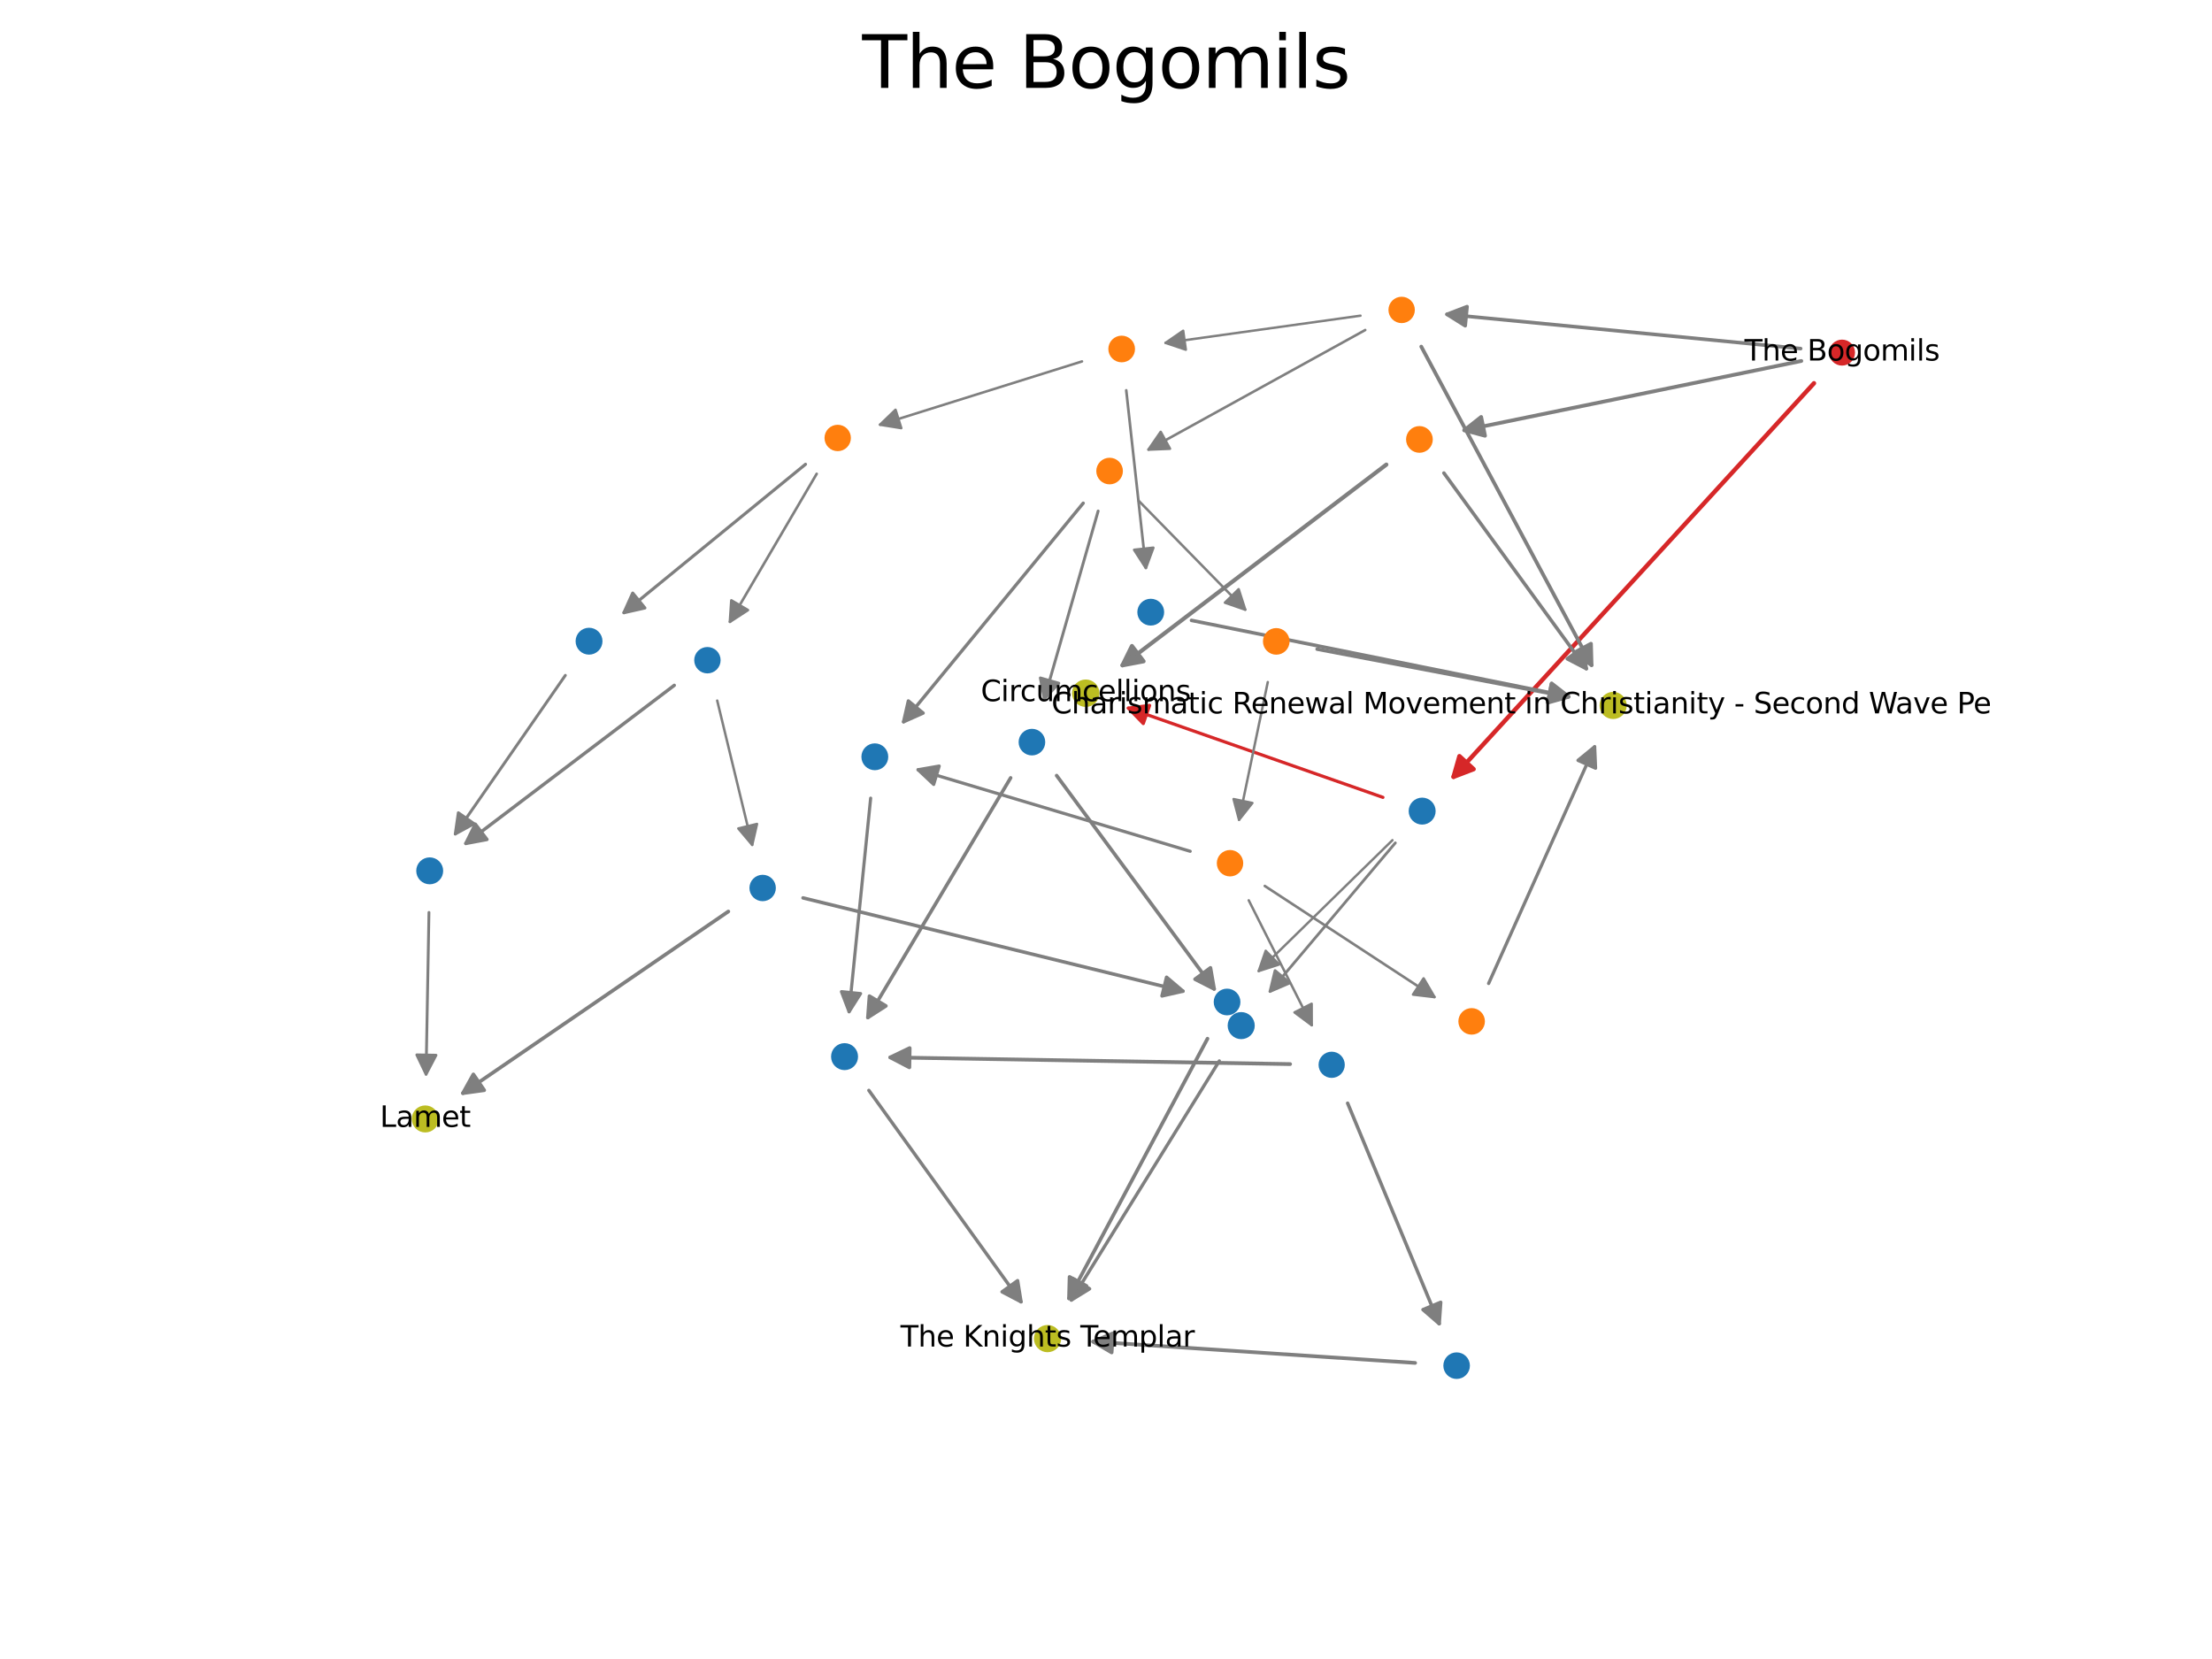 <?xml version="1.0" encoding="utf-8" standalone="no"?>
<!DOCTYPE svg PUBLIC "-//W3C//DTD SVG 1.1//EN"
  "http://www.w3.org/Graphics/SVG/1.1/DTD/svg11.dtd">
<svg xmlns:xlink="http://www.w3.org/1999/xlink" width="460.8pt" height="345.6pt" viewBox="0 0 460.8 345.6" xmlns="http://www.w3.org/2000/svg" version="1.1">
 <defs>
  <style type="text/css">*{stroke-linejoin: round; stroke-linecap: butt}</style>
 </defs>
 <g id="figure_1">
  <g id="patch_1">
   <path d="M 0 345.6 
L 460.8 345.6 
L 460.8 0 
L 0 0 
z
" style="fill: #ffffff"/>
  </g>
  <g id="axes_1">
   <g id="patch_2">
    <path d="M 375.248 75.197 
Q 339.713 82.498 305.035 89.622 
" clip-path="url(#p6dab9e1a96)" style="fill: none; stroke: #7f7f7f; stroke-width: 0.784; stroke-linecap: round"/>
    <path d="M 309.356 90.776 
L 305.035 89.622 
L 308.551 86.858 
L 309.356 90.776 
z
" clip-path="url(#p6dab9e1a96)" style="fill: #7f7f7f; stroke: #7f7f7f; stroke-width: 0.784; stroke-linecap: round"/>
   </g>
   <g id="patch_3">
    <path d="M 375.11 72.619 
Q 337.861 69.01 301.439 65.48 
" clip-path="url(#p6dab9e1a96)" style="fill: none; stroke: #7f7f7f; stroke-width: 0.744; stroke-linecap: round"/>
    <path d="M 305.228 67.857 
L 301.439 65.48 
L 305.614 63.875 
L 305.228 67.857 
z
" clip-path="url(#p6dab9e1a96)" style="fill: #7f7f7f; stroke: #7f7f7f; stroke-width: 0.744; stroke-linecap: round"/>
   </g>
   <g id="patch_4">
    <path d="M 377.882 79.841 
Q 339.997 121.211 302.802 161.826 
" clip-path="url(#p6dab9e1a96)" style="fill: none; stroke: #d62728; stroke-width: 0.915; stroke-linecap: round"/>
    <path d="M 306.979 160.227 
L 302.802 161.826 
L 304.029 157.525 
L 306.979 160.227 
z
" clip-path="url(#p6dab9e1a96)" style="fill: #d62728; stroke: #d62728; stroke-width: 0.915; stroke-linecap: round"/>
   </g>
   <g id="patch_5">
    <path d="M 300.789 98.54 
Q 315.867 119.249 330.465 139.299 
" clip-path="url(#p6dab9e1a96)" style="fill: none; stroke: #7f7f7f; stroke-width: 0.729; stroke-linecap: round"/>
    <path d="M 329.728 134.888 
L 330.465 139.299 
L 326.494 137.243 
L 329.728 134.888 
z
" clip-path="url(#p6dab9e1a96)" style="fill: #7f7f7f; stroke: #7f7f7f; stroke-width: 0.729; stroke-linecap: round"/>
   </g>
   <g id="patch_6">
    <path d="M 288.801 96.783 
Q 260.936 117.975 233.83 138.589 
" clip-path="url(#p6dab9e1a96)" style="fill: none; stroke: #7f7f7f; stroke-width: 0.854; stroke-linecap: round"/>
    <path d="M 238.225 137.76 
L 233.83 138.589 
L 235.803 134.576 
L 238.225 137.76 
z
" clip-path="url(#p6dab9e1a96)" style="fill: #7f7f7f; stroke: #7f7f7f; stroke-width: 0.854; stroke-linecap: round"/>
   </g>
   <g id="patch_7">
    <path d="M 296.072 72.201 
Q 314.016 105.762 331.554 138.564 
" clip-path="url(#p6dab9e1a96)" style="fill: none; stroke: #7f7f7f; stroke-width: 0.77; stroke-linecap: round"/>
    <path d="M 331.431 134.093 
L 331.554 138.564 
L 327.904 135.979 
L 331.431 134.093 
z
" clip-path="url(#p6dab9e1a96)" style="fill: #7f7f7f; stroke: #7f7f7f; stroke-width: 0.77; stroke-linecap: round"/>
   </g>
   <g id="patch_8">
    <path d="M 283.413 65.761 
Q 262.828 68.633 242.797 71.427 
" clip-path="url(#p6dab9e1a96)" style="fill: none; stroke: #7f7f7f; stroke-width: 0.501; stroke-linecap: round"/>
    <path d="M 247.035 72.855 
L 242.797 71.427 
L 246.482 68.894 
L 247.035 72.855 
z
" clip-path="url(#p6dab9e1a96)" style="fill: #7f7f7f; stroke: #7f7f7f; stroke-width: 0.501; stroke-linecap: round"/>
   </g>
   <g id="patch_9">
    <path d="M 284.403 68.75 
Q 261.568 81.347 239.256 93.656 
" clip-path="url(#p6dab9e1a96)" style="fill: none; stroke: #7f7f7f; stroke-width: 0.534; stroke-linecap: round"/>
    <path d="M 243.724 93.475 
L 239.256 93.656 
L 241.792 89.973 
L 243.724 93.475 
z
" clip-path="url(#p6dab9e1a96)" style="fill: #7f7f7f; stroke: #7f7f7f; stroke-width: 0.534; stroke-linecap: round"/>
   </g>
   <g id="patch_10">
    <path d="M 288.086 166.104 
Q 261.219 156.688 235.053 147.518 
" clip-path="url(#p6dab9e1a96)" style="fill: none; stroke: #d62728; stroke-width: 0.665; stroke-linecap: round"/>
    <path d="M 238.167 150.729 
L 235.053 147.518 
L 239.489 146.954 
L 238.167 150.729 
z
" clip-path="url(#p6dab9e1a96)" style="fill: #d62728; stroke: #d62728; stroke-width: 0.665; stroke-linecap: round"/>
   </g>
   <g id="patch_11">
    <path d="M 290.677 175.588 
Q 277.413 191.311 264.568 206.537 
" clip-path="url(#p6dab9e1a96)" style="fill: none; stroke: #7f7f7f; stroke-width: 0.58; stroke-linecap: round"/>
    <path d="M 268.676 204.769 
L 264.568 206.537 
L 265.619 202.19 
L 268.676 204.769 
z
" clip-path="url(#p6dab9e1a96)" style="fill: #7f7f7f; stroke: #7f7f7f; stroke-width: 0.58; stroke-linecap: round"/>
   </g>
   <g id="patch_12">
    <path d="M 290.072 175.025 
Q 275.94 188.852 262.209 202.287 
" clip-path="url(#p6dab9e1a96)" style="fill: none; stroke: #7f7f7f; stroke-width: 0.501; stroke-linecap: round"/>
    <path d="M 266.467 200.919 
L 262.209 202.287 
L 263.67 198.06 
L 266.467 200.919 
z
" clip-path="url(#p6dab9e1a96)" style="fill: #7f7f7f; stroke: #7f7f7f; stroke-width: 0.501; stroke-linecap: round"/>
   </g>
   <g id="patch_13">
    <path d="M 234.616 81.311 
Q 236.693 100.115 238.703 118.304 
" clip-path="url(#p6dab9e1a96)" style="fill: none; stroke: #7f7f7f; stroke-width: 0.553; stroke-linecap: round"/>
    <path d="M 240.251 114.109 
L 238.703 118.304 
L 236.276 114.548 
L 240.251 114.109 
z
" clip-path="url(#p6dab9e1a96)" style="fill: #7f7f7f; stroke: #7f7f7f; stroke-width: 0.553; stroke-linecap: round"/>
   </g>
   <g id="patch_14">
    <path d="M 225.4 75.29 
Q 204.087 81.968 183.334 88.471 
" clip-path="url(#p6dab9e1a96)" style="fill: none; stroke: #7f7f7f; stroke-width: 0.524; stroke-linecap: round"/>
    <path d="M 187.749 89.183 
L 183.334 88.471 
L 186.553 85.366 
L 187.749 89.183 
z
" clip-path="url(#p6dab9e1a96)" style="fill: #7f7f7f; stroke: #7f7f7f; stroke-width: 0.524; stroke-linecap: round"/>
   </g>
   <g id="patch_15">
    <path d="M 237.208 104.32 
Q 248.51 115.87 259.403 127.002 
" clip-path="url(#p6dab9e1a96)" style="fill: none; stroke: #7f7f7f; stroke-width: 0.522; stroke-linecap: round"/>
    <path d="M 258.035 122.745 
L 259.403 127.002 
L 255.176 125.542 
L 258.035 122.745 
z
" clip-path="url(#p6dab9e1a96)" style="fill: #7f7f7f; stroke: #7f7f7f; stroke-width: 0.522; stroke-linecap: round"/>
   </g>
   <g id="patch_16">
    <path d="M 225.654 104.817 
Q 206.698 127.889 188.23 150.367 
" clip-path="url(#p6dab9e1a96)" style="fill: none; stroke: #7f7f7f; stroke-width: 0.688; stroke-linecap: round"/>
    <path d="M 192.314 148.546 
L 188.23 150.367 
L 189.224 146.007 
L 192.314 148.546 
z
" clip-path="url(#p6dab9e1a96)" style="fill: #7f7f7f; stroke: #7f7f7f; stroke-width: 0.688; stroke-linecap: round"/>
   </g>
   <g id="patch_17">
    <path d="M 228.765 106.452 
Q 223.061 126.362 217.542 145.624 
" clip-path="url(#p6dab9e1a96)" style="fill: none; stroke: #7f7f7f; stroke-width: 0.604; stroke-linecap: round"/>
    <path d="M 220.567 142.329 
L 217.542 145.624 
L 216.721 141.227 
L 220.567 142.329 
z
" clip-path="url(#p6dab9e1a96)" style="fill: #7f7f7f; stroke: #7f7f7f; stroke-width: 0.604; stroke-linecap: round"/>
   </g>
   <g id="patch_18">
    <path d="M 254.008 221.018 
Q 238.393 246.253 223.185 270.831 
" clip-path="url(#p6dab9e1a96)" style="fill: none; stroke: #7f7f7f; stroke-width: 0.691; stroke-linecap: round"/>
    <path d="M 226.99 268.482 
L 223.185 270.831 
L 223.589 266.377 
L 226.99 268.482 
z
" clip-path="url(#p6dab9e1a96)" style="fill: #7f7f7f; stroke: #7f7f7f; stroke-width: 0.691; stroke-linecap: round"/>
   </g>
   <g id="patch_19">
    <path d="M 251.546 216.373 
Q 236.92 243.795 222.691 270.472 
" clip-path="url(#p6dab9e1a96)" style="fill: none; stroke: #7f7f7f; stroke-width: 0.755; stroke-linecap: round"/>
    <path d="M 226.338 267.884 
L 222.691 270.472 
L 222.809 266.001 
L 226.338 267.884 
z
" clip-path="url(#p6dab9e1a96)" style="fill: #7f7f7f; stroke: #7f7f7f; stroke-width: 0.755; stroke-linecap: round"/>
   </g>
   <g id="patch_20">
    <path d="M 248.207 129.237 
Q 287.88 137.241 326.753 145.085 
" clip-path="url(#p6dab9e1a96)" style="fill: none; stroke: #7f7f7f; stroke-width: 0.73; stroke-linecap: round"/>
    <path d="M 323.228 142.333 
L 326.753 145.085 
L 322.437 146.254 
L 323.228 142.333 
z
" clip-path="url(#p6dab9e1a96)" style="fill: #7f7f7f; stroke: #7f7f7f; stroke-width: 0.73; stroke-linecap: round"/>
   </g>
   <g id="patch_21">
    <path d="M 167.803 96.716 
Q 148.609 112.403 129.975 127.633 
" clip-path="url(#p6dab9e1a96)" style="fill: none; stroke: #7f7f7f; stroke-width: 0.647; stroke-linecap: round"/>
    <path d="M 134.338 126.65 
L 129.975 127.633 
L 131.807 123.553 
L 134.338 126.65 
z
" clip-path="url(#p6dab9e1a96)" style="fill: #7f7f7f; stroke: #7f7f7f; stroke-width: 0.647; stroke-linecap: round"/>
   </g>
   <g id="patch_22">
    <path d="M 170.13 98.704 
Q 160.939 114.382 152.058 129.532 
" clip-path="url(#p6dab9e1a96)" style="fill: none; stroke: #7f7f7f; stroke-width: 0.547; stroke-linecap: round"/>
    <path d="M 155.806 127.093 
L 152.058 129.532 
L 152.355 125.07 
L 155.806 127.093 
z
" clip-path="url(#p6dab9e1a96)" style="fill: #7f7f7f; stroke: #7f7f7f; stroke-width: 0.547; stroke-linecap: round"/>
   </g>
   <g id="patch_23">
    <path d="M 274.379 135.229 
Q 300.956 140.285 326.733 145.188 
" clip-path="url(#p6dab9e1a96)" style="fill: none; stroke: #7f7f7f; stroke-width: 0.728; stroke-linecap: round"/>
    <path d="M 323.177 142.476 
L 326.733 145.188 
L 322.43 146.405 
L 323.177 142.476 
z
" clip-path="url(#p6dab9e1a96)" style="fill: #7f7f7f; stroke: #7f7f7f; stroke-width: 0.728; stroke-linecap: round"/>
   </g>
   <g id="patch_24">
    <path d="M 264.102 142.086 
Q 261.053 156.714 258.119 170.785 
" clip-path="url(#p6dab9e1a96)" style="fill: none; stroke: #7f7f7f; stroke-width: 0.51; stroke-linecap: round"/>
    <path d="M 260.894 167.277 
L 258.119 170.785 
L 256.978 166.461 
L 260.894 167.277 
z
" clip-path="url(#p6dab9e1a96)" style="fill: #7f7f7f; stroke: #7f7f7f; stroke-width: 0.51; stroke-linecap: round"/>
   </g>
   <g id="patch_25">
    <path d="M 181.373 166.273 
Q 179.09 188.884 176.881 210.762 
" clip-path="url(#p6dab9e1a96)" style="fill: none; stroke: #7f7f7f; stroke-width: 0.658; stroke-linecap: round"/>
    <path d="M 179.273 206.983 
L 176.881 210.762 
L 175.293 206.581 
L 179.273 206.983 
z
" clip-path="url(#p6dab9e1a96)" style="fill: #7f7f7f; stroke: #7f7f7f; stroke-width: 0.658; stroke-linecap: round"/>
   </g>
   <g id="patch_26">
    <path d="M 210.537 162.039 
Q 195.454 187.357 180.791 211.967 
" clip-path="url(#p6dab9e1a96)" style="fill: none; stroke: #7f7f7f; stroke-width: 0.736; stroke-linecap: round"/>
    <path d="M 184.557 209.554 
L 180.791 211.967 
L 181.12 207.507 
L 184.557 209.554 
z
" clip-path="url(#p6dab9e1a96)" style="fill: #7f7f7f; stroke: #7f7f7f; stroke-width: 0.736; stroke-linecap: round"/>
   </g>
   <g id="patch_27">
    <path d="M 220.115 161.565 
Q 236.769 184.126 252.93 206.017 
" clip-path="url(#p6dab9e1a96)" style="fill: none; stroke: #7f7f7f; stroke-width: 0.745; stroke-linecap: round"/>
    <path d="M 252.163 201.611 
L 252.93 206.017 
L 248.945 203.986 
L 252.163 201.611 
z
" clip-path="url(#p6dab9e1a96)" style="fill: #7f7f7f; stroke: #7f7f7f; stroke-width: 0.745; stroke-linecap: round"/>
   </g>
   <g id="patch_28">
    <path d="M 117.771 140.688 
Q 106.112 157.492 94.842 173.736 
" clip-path="url(#p6dab9e1a96)" style="fill: none; stroke: #7f7f7f; stroke-width: 0.609; stroke-linecap: round"/>
    <path d="M 98.766 171.59 
L 94.842 173.736 
L 95.479 169.309 
L 98.766 171.59 
z
" clip-path="url(#p6dab9e1a96)" style="fill: #7f7f7f; stroke: #7f7f7f; stroke-width: 0.609; stroke-linecap: round"/>
   </g>
   <g id="patch_29">
    <path d="M 140.465 142.768 
Q 118.441 159.473 97.043 175.703 
" clip-path="url(#p6dab9e1a96)" style="fill: none; stroke: #7f7f7f; stroke-width: 0.703; stroke-linecap: round"/>
    <path d="M 101.439 174.879 
L 97.043 175.703 
L 99.021 171.692 
L 101.439 174.879 
z
" clip-path="url(#p6dab9e1a96)" style="fill: #7f7f7f; stroke: #7f7f7f; stroke-width: 0.703; stroke-linecap: round"/>
   </g>
   <g id="patch_30">
    <path d="M 149.408 145.946 
Q 153.119 161.255 156.695 176.004 
" clip-path="url(#p6dab9e1a96)" style="fill: none; stroke: #7f7f7f; stroke-width: 0.515; stroke-linecap: round"/>
    <path d="M 157.697 171.646 
L 156.695 176.004 
L 153.809 172.588 
L 157.697 171.646 
z
" clip-path="url(#p6dab9e1a96)" style="fill: #7f7f7f; stroke: #7f7f7f; stroke-width: 0.515; stroke-linecap: round"/>
   </g>
   <g id="patch_31">
    <path d="M 247.939 177.338 
Q 219.239 168.738 191.247 160.351 
" clip-path="url(#p6dab9e1a96)" style="fill: none; stroke: #7f7f7f; stroke-width: 0.661; stroke-linecap: round"/>
    <path d="M 194.505 163.415 
L 191.247 160.351 
L 195.653 159.583 
L 194.505 163.415 
z
" clip-path="url(#p6dab9e1a96)" style="fill: #7f7f7f; stroke: #7f7f7f; stroke-width: 0.661; stroke-linecap: round"/>
   </g>
   <g id="patch_32">
    <path d="M 263.482 184.567 
Q 281.403 196.298 298.814 207.695 
" clip-path="url(#p6dab9e1a96)" style="fill: none; stroke: #7f7f7f; stroke-width: 0.545; stroke-linecap: round"/>
    <path d="M 296.563 203.83 
L 298.814 207.695 
L 294.372 207.177 
L 296.563 203.83 
z
" clip-path="url(#p6dab9e1a96)" style="fill: #7f7f7f; stroke: #7f7f7f; stroke-width: 0.545; stroke-linecap: round"/>
   </g>
   <g id="patch_33">
    <path d="M 260.135 187.556 
Q 266.824 200.819 273.255 213.57 
" clip-path="url(#p6dab9e1a96)" style="fill: none; stroke: #7f7f7f; stroke-width: 0.513; stroke-linecap: round"/>
    <path d="M 273.239 209.098 
L 273.255 213.57 
L 269.668 210.9 
L 273.239 209.098 
z
" clip-path="url(#p6dab9e1a96)" style="fill: #7f7f7f; stroke: #7f7f7f; stroke-width: 0.513; stroke-linecap: round"/>
   </g>
   <g id="patch_34">
    <path d="M 180.998 227.145 
Q 197.079 249.486 212.702 271.191 
" clip-path="url(#p6dab9e1a96)" style="fill: none; stroke: #7f7f7f; stroke-width: 0.7; stroke-linecap: round"/>
    <path d="M 211.989 266.776 
L 212.702 271.191 
L 208.742 269.113 
L 211.989 266.776 
z
" clip-path="url(#p6dab9e1a96)" style="fill: #7f7f7f; stroke: #7f7f7f; stroke-width: 0.7; stroke-linecap: round"/>
   </g>
   <g id="patch_35">
    <path d="M 89.361 190.071 
Q 89.053 207.255 88.757 223.782 
" clip-path="url(#p6dab9e1a96)" style="fill: none; stroke: #7f7f7f; stroke-width: 0.587; stroke-linecap: round"/>
    <path d="M 90.828 219.819 
L 88.757 223.782 
L 86.829 219.747 
L 90.828 219.819 
z
" clip-path="url(#p6dab9e1a96)" style="fill: #7f7f7f; stroke: #7f7f7f; stroke-width: 0.587; stroke-linecap: round"/>
   </g>
   <g id="patch_36">
    <path d="M 167.285 187.05 
Q 207.248 196.86 246.428 206.477 
" clip-path="url(#p6dab9e1a96)" style="fill: none; stroke: #7f7f7f; stroke-width: 0.723; stroke-linecap: round"/>
    <path d="M 243.02 203.581 
L 246.428 206.477 
L 242.066 207.466 
L 243.02 203.581 
z
" clip-path="url(#p6dab9e1a96)" style="fill: #7f7f7f; stroke: #7f7f7f; stroke-width: 0.723; stroke-linecap: round"/>
   </g>
   <g id="patch_37">
    <path d="M 151.728 189.876 
Q 123.733 209.039 96.439 227.723 
" clip-path="url(#p6dab9e1a96)" style="fill: none; stroke: #7f7f7f; stroke-width: 0.759; stroke-linecap: round"/>
    <path d="M 100.869 227.114 
L 96.439 227.723 
L 98.61 223.813 
L 100.869 227.114 
z
" clip-path="url(#p6dab9e1a96)" style="fill: #7f7f7f; stroke: #7f7f7f; stroke-width: 0.759; stroke-linecap: round"/>
   </g>
   <g id="patch_38">
    <path d="M 310.108 204.87 
Q 321.305 179.868 332.19 155.562 
" clip-path="url(#p6dab9e1a96)" style="fill: none; stroke: #7f7f7f; stroke-width: 0.682; stroke-linecap: round"/>
    <path d="M 328.729 158.395 
L 332.19 155.562 
L 332.38 160.03 
L 328.729 158.395 
z
" clip-path="url(#p6dab9e1a96)" style="fill: #7f7f7f; stroke: #7f7f7f; stroke-width: 0.682; stroke-linecap: round"/>
   </g>
   <g id="patch_39">
    <path d="M 268.752 221.67 
Q 226.674 220.965 185.469 220.274 
" clip-path="url(#p6dab9e1a96)" style="fill: none; stroke: #7f7f7f; stroke-width: 0.781; stroke-linecap: round"/>
    <path d="M 189.434 222.341 
L 185.469 220.274 
L 189.502 218.341 
L 189.434 222.341 
z
" clip-path="url(#p6dab9e1a96)" style="fill: #7f7f7f; stroke: #7f7f7f; stroke-width: 0.781; stroke-linecap: round"/>
   </g>
   <g id="patch_40">
    <path d="M 280.735 229.815 
Q 290.428 253.154 299.812 275.752 
" clip-path="url(#p6dab9e1a96)" style="fill: none; stroke: #7f7f7f; stroke-width: 0.717; stroke-linecap: round"/>
    <path d="M 300.125 271.291 
L 299.812 275.752 
L 296.431 272.825 
L 300.125 271.291 
z
" clip-path="url(#p6dab9e1a96)" style="fill: #7f7f7f; stroke: #7f7f7f; stroke-width: 0.717; stroke-linecap: round"/>
   </g>
   <g id="patch_41">
    <path d="M 294.8 283.92 
Q 260.831 281.674 227.717 279.484 
" clip-path="url(#p6dab9e1a96)" style="fill: none; stroke: #7f7f7f; stroke-width: 0.766; stroke-linecap: round"/>
    <path d="M 231.576 281.743 
L 227.717 279.484 
L 231.84 277.752 
L 231.576 281.743 
z
" clip-path="url(#p6dab9e1a96)" style="fill: #7f7f7f; stroke: #7f7f7f; stroke-width: 0.766; stroke-linecap: round"/>
   </g>
   <g id="PathCollection_1">
    <path d="M 383.73 75.663 
C 384.316 75.663 384.877 75.43 385.292 75.016 
C 385.706 74.602 385.938 74.04 385.938 73.455 
C 385.938 72.869 385.706 72.308 385.292 71.894 
C 384.877 71.479 384.316 71.247 383.73 71.247 
C 383.145 71.247 382.583 71.479 382.169 71.894 
C 381.755 72.308 381.522 72.869 381.522 73.455 
C 381.522 74.04 381.755 74.602 382.169 75.016 
C 382.583 75.43 383.145 75.663 383.73 75.663 
z
" clip-path="url(#p6dab9e1a96)" style="fill: #d62728; stroke: #d62728"/>
    <path d="M 295.694 93.825 
C 296.3 93.825 296.881 93.584 297.309 93.156 
C 297.737 92.728 297.978 92.147 297.978 91.541 
C 297.978 90.936 297.737 90.355 297.309 89.927 
C 296.881 89.498 296.3 89.258 295.694 89.258 
C 295.088 89.258 294.507 89.498 294.079 89.927 
C 293.651 90.355 293.41 90.936 293.41 91.541 
C 293.41 92.147 293.651 92.728 294.079 93.156 
C 294.507 93.584 295.088 93.825 295.694 93.825 
z
" clip-path="url(#p6dab9e1a96)" style="fill: #ff7f0e; stroke: #ff7f0e"/>
    <path d="M 291.989 66.814 
C 292.586 66.814 293.158 66.577 293.58 66.155 
C 294.002 65.733 294.239 65.161 294.239 64.564 
C 294.239 63.968 294.002 63.395 293.58 62.973 
C 293.158 62.552 292.586 62.315 291.989 62.315 
C 291.392 62.315 290.82 62.552 290.398 62.973 
C 289.976 63.395 289.739 63.968 289.739 64.564 
C 289.739 65.161 289.976 65.733 290.398 66.155 
C 290.82 66.577 291.392 66.814 291.989 66.814 
z
" clip-path="url(#p6dab9e1a96)" style="fill: #ff7f0e; stroke: #ff7f0e"/>
    <path d="M 296.261 171.279 
C 296.873 171.279 297.461 171.035 297.894 170.602 
C 298.327 170.169 298.57 169.582 298.57 168.969 
C 298.57 168.357 298.327 167.769 297.894 167.336 
C 297.461 166.903 296.873 166.659 296.261 166.659 
C 295.648 166.659 295.06 166.903 294.627 167.336 
C 294.194 167.769 293.951 168.357 293.951 168.969 
C 293.951 169.582 294.194 170.169 294.627 170.602 
C 295.06 171.035 295.648 171.279 296.261 171.279 
z
" clip-path="url(#p6dab9e1a96)" style="fill: #1f77b4; stroke: #1f77b4"/>
    <path d="M 336.042 149.291 
C 336.661 149.291 337.254 149.045 337.691 148.608 
C 338.129 148.171 338.374 147.577 338.374 146.959 
C 338.374 146.34 338.129 145.747 337.691 145.31 
C 337.254 144.872 336.661 144.627 336.042 144.627 
C 335.424 144.627 334.83 144.872 334.393 145.31 
C 333.956 145.747 333.71 146.34 333.71 146.959 
C 333.71 147.577 333.956 148.171 334.393 148.608 
C 334.83 149.045 335.424 149.291 336.042 149.291 
z
" clip-path="url(#p6dab9e1a96)" style="fill: #bcbd22; stroke: #bcbd22"/>
    <path d="M 226.178 146.767 
C 226.804 146.767 227.404 146.519 227.846 146.076 
C 228.289 145.634 228.537 145.034 228.537 144.408 
C 228.537 143.783 228.289 143.183 227.846 142.74 
C 227.404 142.298 226.804 142.049 226.178 142.049 
C 225.553 142.049 224.953 142.298 224.51 142.74 
C 224.068 143.183 223.82 143.783 223.82 144.408 
C 223.82 145.034 224.068 145.634 224.51 146.076 
C 224.953 146.519 225.553 146.767 226.178 146.767 
z
" clip-path="url(#p6dab9e1a96)" style="fill: #bcbd22; stroke: #bcbd22"/>
    <path d="M 233.665 74.98 
C 234.269 74.98 234.849 74.74 235.276 74.312 
C 235.703 73.885 235.944 73.305 235.944 72.701 
C 235.944 72.097 235.703 71.517 235.276 71.09 
C 234.849 70.662 234.269 70.422 233.665 70.422 
C 233.06 70.422 232.481 70.662 232.053 71.09 
C 231.626 71.517 231.386 72.097 231.386 72.701 
C 231.386 73.305 231.626 73.885 232.053 74.312 
C 232.481 74.74 233.06 74.98 233.665 74.98 
z
" clip-path="url(#p6dab9e1a96)" style="fill: #ff7f0e; stroke: #ff7f0e"/>
    <path d="M 231.15 100.402 
C 231.753 100.402 232.331 100.162 232.757 99.736 
C 233.184 99.309 233.423 98.731 233.423 98.128 
C 233.423 97.525 233.184 96.947 232.757 96.521 
C 232.331 96.094 231.753 95.855 231.15 95.855 
C 230.547 95.855 229.969 96.094 229.542 96.521 
C 229.116 96.947 228.876 97.525 228.876 98.128 
C 228.876 98.731 229.116 99.309 229.542 99.736 
C 229.969 100.162 230.547 100.402 231.15 100.402 
z
" clip-path="url(#p6dab9e1a96)" style="fill: #ff7f0e; stroke: #ff7f0e"/>
    <path d="M 258.566 215.974 
C 259.182 215.974 259.773 215.73 260.208 215.294 
C 260.644 214.859 260.888 214.268 260.888 213.652 
C 260.888 213.036 260.644 212.445 260.208 212.01 
C 259.773 211.574 259.182 211.33 258.566 211.33 
C 257.95 211.33 257.359 211.574 256.924 212.01 
C 256.488 212.445 256.244 213.036 256.244 213.652 
C 256.244 214.268 256.488 214.859 256.924 215.294 
C 257.359 215.73 257.95 215.974 258.566 215.974 
z
" clip-path="url(#p6dab9e1a96)" style="fill: #1f77b4; stroke: #1f77b4"/>
    <path d="M 255.621 211.016 
C 256.226 211.016 256.807 210.775 257.235 210.347 
C 257.663 209.919 257.903 209.339 257.903 208.734 
C 257.903 208.128 257.663 207.548 257.235 207.12 
C 256.807 206.692 256.226 206.451 255.621 206.451 
C 255.015 206.451 254.435 206.692 254.007 207.12 
C 253.579 207.548 253.338 208.128 253.338 208.734 
C 253.338 209.339 253.579 209.919 254.007 210.347 
C 254.435 210.775 255.015 211.016 255.621 211.016 
z
" clip-path="url(#p6dab9e1a96)" style="fill: #1f77b4; stroke: #1f77b4"/>
    <path d="M 239.721 129.819 
C 240.33 129.819 240.913 129.577 241.343 129.147 
C 241.774 128.716 242.015 128.133 242.015 127.524 
C 242.015 126.916 241.774 126.332 241.343 125.902 
C 240.913 125.472 240.33 125.23 239.721 125.23 
C 239.113 125.23 238.529 125.472 238.099 125.902 
C 237.669 126.332 237.427 126.916 237.427 127.524 
C 237.427 128.133 237.669 128.716 238.099 129.147 
C 238.529 129.577 239.113 129.819 239.721 129.819 
z
" clip-path="url(#p6dab9e1a96)" style="fill: #1f77b4; stroke: #1f77b4"/>
    <path d="M 174.509 93.486 
C 175.105 93.486 175.678 93.248 176.099 92.827 
C 176.521 92.405 176.758 91.832 176.758 91.236 
C 176.758 90.639 176.521 90.067 176.099 89.645 
C 175.678 89.223 175.105 88.986 174.509 88.986 
C 173.912 88.986 173.339 89.223 172.918 89.645 
C 172.496 90.067 172.259 90.639 172.259 91.236 
C 172.259 91.832 172.496 92.405 172.918 92.827 
C 173.339 93.248 173.912 93.486 174.509 93.486 
z
" clip-path="url(#p6dab9e1a96)" style="fill: #ff7f0e; stroke: #ff7f0e"/>
    <path d="M 265.869 135.884 
C 266.472 135.884 267.051 135.645 267.477 135.218 
C 267.903 134.792 268.143 134.213 268.143 133.61 
C 268.143 133.007 267.903 132.429 267.477 132.002 
C 267.051 131.576 266.472 131.336 265.869 131.336 
C 265.266 131.336 264.688 131.576 264.261 132.002 
C 263.835 132.429 263.595 133.007 263.595 133.61 
C 263.595 134.213 263.835 134.792 264.261 135.218 
C 264.688 135.645 265.266 135.884 265.869 135.884 
z
" clip-path="url(#p6dab9e1a96)" style="fill: #ff7f0e; stroke: #ff7f0e"/>
    <path d="M 182.243 159.951 
C 182.852 159.951 183.437 159.709 183.868 159.278 
C 184.298 158.847 184.54 158.263 184.54 157.654 
C 184.54 157.044 184.298 156.46 183.868 156.029 
C 183.437 155.598 182.852 155.356 182.243 155.356 
C 181.634 155.356 181.05 155.598 180.619 156.029 
C 180.188 156.46 179.946 157.044 179.946 157.654 
C 179.946 158.263 180.188 158.847 180.619 159.278 
C 181.05 159.709 181.634 159.951 182.243 159.951 
z
" clip-path="url(#p6dab9e1a96)" style="fill: #1f77b4; stroke: #1f77b4"/>
    <path d="M 214.971 156.871 
C 215.574 156.871 216.153 156.632 216.579 156.205 
C 217.005 155.779 217.245 155.2 217.245 154.597 
C 217.245 153.994 217.005 153.416 216.579 152.99 
C 216.153 152.563 215.574 152.324 214.971 152.324 
C 214.368 152.324 213.79 152.563 213.363 152.99 
C 212.937 153.416 212.697 153.994 212.697 154.597 
C 212.697 155.2 212.937 155.779 213.363 156.205 
C 213.79 156.632 214.368 156.871 214.971 156.871 
z
" clip-path="url(#p6dab9e1a96)" style="fill: #1f77b4; stroke: #1f77b4"/>
    <path d="M 218.219 281.194 
C 218.839 281.194 219.434 280.947 219.872 280.509 
C 220.311 280.07 220.557 279.476 220.557 278.856 
C 220.557 278.235 220.311 277.641 219.872 277.202 
C 219.434 276.764 218.839 276.518 218.219 276.518 
C 217.599 276.518 217.004 276.764 216.566 277.202 
C 216.128 277.641 215.881 278.235 215.881 278.856 
C 215.881 279.476 216.128 280.07 216.566 280.509 
C 217.004 280.947 217.599 281.194 218.219 281.194 
z
" clip-path="url(#p6dab9e1a96)" style="fill: #bcbd22; stroke: #bcbd22"/>
    <path d="M 122.708 135.874 
C 123.318 135.874 123.904 135.632 124.335 135.2 
C 124.767 134.768 125.009 134.183 125.009 133.573 
C 125.009 132.962 124.767 132.377 124.335 131.945 
C 123.904 131.513 123.318 131.271 122.708 131.271 
C 122.097 131.271 121.512 131.513 121.08 131.945 
C 120.649 132.377 120.406 132.962 120.406 133.573 
C 120.406 134.183 120.649 134.768 121.08 135.2 
C 121.512 135.632 122.097 135.874 122.708 135.874 
z
" clip-path="url(#p6dab9e1a96)" style="fill: #1f77b4; stroke: #1f77b4"/>
    <path d="M 147.368 139.783 
C 147.965 139.783 148.537 139.546 148.959 139.123 
C 149.381 138.701 149.618 138.129 149.618 137.532 
C 149.618 136.935 149.381 136.363 148.959 135.941 
C 148.537 135.519 147.965 135.281 147.368 135.281 
C 146.771 135.281 146.198 135.519 145.776 135.941 
C 145.354 136.363 145.117 136.935 145.117 137.532 
C 145.117 138.129 145.354 138.701 145.776 139.123 
C 146.198 139.546 146.771 139.783 147.368 139.783 
z
" clip-path="url(#p6dab9e1a96)" style="fill: #1f77b4; stroke: #1f77b4"/>
    <path d="M 256.235 182.077 
C 256.833 182.077 257.406 181.84 257.829 181.417 
C 258.251 180.994 258.489 180.421 258.489 179.823 
C 258.489 179.226 258.251 178.652 257.829 178.23 
C 257.406 177.807 256.833 177.569 256.235 177.569 
C 255.637 177.569 255.064 177.807 254.641 178.23 
C 254.219 178.652 253.981 179.226 253.981 179.823 
C 253.981 180.421 254.219 180.994 254.641 181.417 
C 255.064 181.84 255.637 182.077 256.235 182.077 
z
" clip-path="url(#p6dab9e1a96)" style="fill: #ff7f0e; stroke: #ff7f0e"/>
    <path d="M 175.937 222.426 
C 176.55 222.426 177.138 222.182 177.571 221.749 
C 178.005 221.315 178.248 220.727 178.248 220.114 
C 178.248 219.501 178.005 218.913 177.571 218.48 
C 177.138 218.046 176.55 217.803 175.937 217.803 
C 175.324 217.803 174.736 218.046 174.303 218.48 
C 173.869 218.913 173.626 219.501 173.626 220.114 
C 173.626 220.727 173.869 221.315 174.303 221.749 
C 174.736 222.182 175.324 222.426 175.937 222.426 
z
" clip-path="url(#p6dab9e1a96)" style="fill: #1f77b4; stroke: #1f77b4"/>
    <path d="M 89.517 183.717 
C 90.128 183.717 90.715 183.474 91.147 183.042 
C 91.579 182.61 91.822 182.023 91.822 181.412 
C 91.822 180.801 91.579 180.214 91.147 179.782 
C 90.715 179.35 90.128 179.107 89.517 179.107 
C 88.905 179.107 88.319 179.35 87.887 179.782 
C 87.454 180.214 87.211 180.801 87.211 181.412 
C 87.211 182.023 87.454 182.61 87.887 183.042 
C 88.319 183.474 88.905 183.717 89.517 183.717 
z
" clip-path="url(#p6dab9e1a96)" style="fill: #1f77b4; stroke: #1f77b4"/>
    <path d="M 158.873 187.237 
C 159.47 187.237 160.043 187 160.466 186.578 
C 160.888 186.155 161.125 185.582 161.125 184.985 
C 161.125 184.388 160.888 183.815 160.466 183.392 
C 160.043 182.97 159.47 182.732 158.873 182.732 
C 158.275 182.732 157.702 182.97 157.28 183.392 
C 156.858 183.815 156.62 184.388 156.62 184.985 
C 156.62 185.582 156.858 186.155 157.28 186.578 
C 157.702 187 158.275 187.237 158.873 187.237 
z
" clip-path="url(#p6dab9e1a96)" style="fill: #1f77b4; stroke: #1f77b4"/>
    <path d="M 306.569 215.037 
C 307.171 215.037 307.747 214.798 308.172 214.373 
C 308.597 213.948 308.836 213.372 308.836 212.771 
C 308.836 212.17 308.597 211.593 308.172 211.168 
C 307.747 210.743 307.171 210.505 306.569 210.505 
C 305.968 210.505 305.392 210.743 304.967 211.168 
C 304.542 211.593 304.303 212.17 304.303 212.771 
C 304.303 213.372 304.542 213.948 304.967 214.373 
C 305.392 214.798 305.968 215.037 306.569 215.037 
z
" clip-path="url(#p6dab9e1a96)" style="fill: #ff7f0e; stroke: #ff7f0e"/>
    <path d="M 277.413 224.047 
C 278.005 224.047 278.573 223.812 278.991 223.394 
C 279.41 222.975 279.645 222.407 279.645 221.816 
C 279.645 221.224 279.41 220.656 278.991 220.238 
C 278.573 219.819 278.005 219.584 277.413 219.584 
C 276.822 219.584 276.254 219.819 275.836 220.238 
C 275.417 220.656 275.182 221.224 275.182 221.816 
C 275.182 222.407 275.417 222.975 275.836 223.394 
C 276.254 223.812 276.822 224.047 277.413 224.047 
z
" clip-path="url(#p6dab9e1a96)" style="fill: #1f77b4; stroke: #1f77b4"/>
    <path d="M 88.59 235.412 
C 89.204 235.412 89.793 235.168 90.227 234.734 
C 90.661 234.299 90.905 233.71 90.905 233.096 
C 90.905 232.482 90.661 231.893 90.227 231.459 
C 89.793 231.025 89.204 230.781 88.59 230.781 
C 87.976 230.781 87.387 231.025 86.952 231.459 
C 86.518 231.893 86.274 232.482 86.274 233.096 
C 86.274 233.71 86.518 234.299 86.952 234.734 
C 87.387 235.168 87.976 235.412 88.59 235.412 
z
" clip-path="url(#p6dab9e1a96)" style="fill: #bcbd22; stroke: #bcbd22"/>
    <path d="M 303.442 286.76 
C 304.043 286.76 304.62 286.521 305.046 286.095 
C 305.471 285.67 305.71 285.093 305.71 284.492 
C 305.71 283.89 305.471 283.313 305.046 282.888 
C 304.62 282.463 304.043 282.224 303.442 282.224 
C 302.841 282.224 302.264 282.463 301.838 282.888 
C 301.413 283.313 301.174 283.89 301.174 284.492 
C 301.174 285.093 301.413 285.67 301.838 286.095 
C 302.264 286.521 302.841 286.76 303.442 286.76 
z
" clip-path="url(#p6dab9e1a96)" style="fill: #1f77b4; stroke: #1f77b4"/>
   </g>
   <g id="text_1">
    <g clip-path="url(#p6dab9e1a96)">
     <!-- The Bogomils -->
     <g transform="translate(363.411 75.11) scale(0.06 -0.06)">
      <defs>
       <path id="DejaVuSans-54" d="M -19 4666 
L 3928 4666 
L 3928 4134 
L 2272 4134 
L 2272 0 
L 1638 0 
L 1638 4134 
L -19 4134 
L -19 4666 
z
" transform="scale(0.016)"/>
       <path id="DejaVuSans-68" d="M 3513 2113 
L 3513 0 
L 2938 0 
L 2938 2094 
Q 2938 2591 2744 2837 
Q 2550 3084 2163 3084 
Q 1697 3084 1428 2787 
Q 1159 2491 1159 1978 
L 1159 0 
L 581 0 
L 581 4863 
L 1159 4863 
L 1159 2956 
Q 1366 3272 1645 3428 
Q 1925 3584 2291 3584 
Q 2894 3584 3203 3211 
Q 3513 2838 3513 2113 
z
" transform="scale(0.016)"/>
       <path id="DejaVuSans-65" d="M 3597 1894 
L 3597 1613 
L 953 1613 
Q 991 1019 1311 708 
Q 1631 397 2203 397 
Q 2534 397 2845 478 
Q 3156 559 3463 722 
L 3463 178 
Q 3153 47 2828 -22 
Q 2503 -91 2169 -91 
Q 1331 -91 842 396 
Q 353 884 353 1716 
Q 353 2575 817 3079 
Q 1281 3584 2069 3584 
Q 2775 3584 3186 3129 
Q 3597 2675 3597 1894 
z
M 3022 2063 
Q 3016 2534 2758 2815 
Q 2500 3097 2075 3097 
Q 1594 3097 1305 2825 
Q 1016 2553 972 2059 
L 3022 2063 
z
" transform="scale(0.016)"/>
       <path id="DejaVuSans-20" transform="scale(0.016)"/>
       <path id="DejaVuSans-42" d="M 1259 2228 
L 1259 519 
L 2272 519 
Q 2781 519 3026 730 
Q 3272 941 3272 1375 
Q 3272 1813 3026 2020 
Q 2781 2228 2272 2228 
L 1259 2228 
z
M 1259 4147 
L 1259 2741 
L 2194 2741 
Q 2656 2741 2882 2914 
Q 3109 3088 3109 3444 
Q 3109 3797 2882 3972 
Q 2656 4147 2194 4147 
L 1259 4147 
z
M 628 4666 
L 2241 4666 
Q 2963 4666 3353 4366 
Q 3744 4066 3744 3513 
Q 3744 3084 3544 2831 
Q 3344 2578 2956 2516 
Q 3422 2416 3680 2098 
Q 3938 1781 3938 1306 
Q 3938 681 3513 340 
Q 3088 0 2303 0 
L 628 0 
L 628 4666 
z
" transform="scale(0.016)"/>
       <path id="DejaVuSans-6f" d="M 1959 3097 
Q 1497 3097 1228 2736 
Q 959 2375 959 1747 
Q 959 1119 1226 758 
Q 1494 397 1959 397 
Q 2419 397 2687 759 
Q 2956 1122 2956 1747 
Q 2956 2369 2687 2733 
Q 2419 3097 1959 3097 
z
M 1959 3584 
Q 2709 3584 3137 3096 
Q 3566 2609 3566 1747 
Q 3566 888 3137 398 
Q 2709 -91 1959 -91 
Q 1206 -91 779 398 
Q 353 888 353 1747 
Q 353 2609 779 3096 
Q 1206 3584 1959 3584 
z
" transform="scale(0.016)"/>
       <path id="DejaVuSans-67" d="M 2906 1791 
Q 2906 2416 2648 2759 
Q 2391 3103 1925 3103 
Q 1463 3103 1205 2759 
Q 947 2416 947 1791 
Q 947 1169 1205 825 
Q 1463 481 1925 481 
Q 2391 481 2648 825 
Q 2906 1169 2906 1791 
z
M 3481 434 
Q 3481 -459 3084 -895 
Q 2688 -1331 1869 -1331 
Q 1566 -1331 1297 -1286 
Q 1028 -1241 775 -1147 
L 775 -588 
Q 1028 -725 1275 -790 
Q 1522 -856 1778 -856 
Q 2344 -856 2625 -561 
Q 2906 -266 2906 331 
L 2906 616 
Q 2728 306 2450 153 
Q 2172 0 1784 0 
Q 1141 0 747 490 
Q 353 981 353 1791 
Q 353 2603 747 3093 
Q 1141 3584 1784 3584 
Q 2172 3584 2450 3431 
Q 2728 3278 2906 2969 
L 2906 3500 
L 3481 3500 
L 3481 434 
z
" transform="scale(0.016)"/>
       <path id="DejaVuSans-6d" d="M 3328 2828 
Q 3544 3216 3844 3400 
Q 4144 3584 4550 3584 
Q 5097 3584 5394 3201 
Q 5691 2819 5691 2113 
L 5691 0 
L 5113 0 
L 5113 2094 
Q 5113 2597 4934 2840 
Q 4756 3084 4391 3084 
Q 3944 3084 3684 2787 
Q 3425 2491 3425 1978 
L 3425 0 
L 2847 0 
L 2847 2094 
Q 2847 2600 2669 2842 
Q 2491 3084 2119 3084 
Q 1678 3084 1418 2786 
Q 1159 2488 1159 1978 
L 1159 0 
L 581 0 
L 581 3500 
L 1159 3500 
L 1159 2956 
Q 1356 3278 1631 3431 
Q 1906 3584 2284 3584 
Q 2666 3584 2933 3390 
Q 3200 3197 3328 2828 
z
" transform="scale(0.016)"/>
       <path id="DejaVuSans-69" d="M 603 3500 
L 1178 3500 
L 1178 0 
L 603 0 
L 603 3500 
z
M 603 4863 
L 1178 4863 
L 1178 4134 
L 603 4134 
L 603 4863 
z
" transform="scale(0.016)"/>
       <path id="DejaVuSans-6c" d="M 603 4863 
L 1178 4863 
L 1178 0 
L 603 0 
L 603 4863 
z
" transform="scale(0.016)"/>
       <path id="DejaVuSans-73" d="M 2834 3397 
L 2834 2853 
Q 2591 2978 2328 3040 
Q 2066 3103 1784 3103 
Q 1356 3103 1142 2972 
Q 928 2841 928 2578 
Q 928 2378 1081 2264 
Q 1234 2150 1697 2047 
L 1894 2003 
Q 2506 1872 2764 1633 
Q 3022 1394 3022 966 
Q 3022 478 2636 193 
Q 2250 -91 1575 -91 
Q 1294 -91 989 -36 
Q 684 19 347 128 
L 347 722 
Q 666 556 975 473 
Q 1284 391 1588 391 
Q 1994 391 2212 530 
Q 2431 669 2431 922 
Q 2431 1156 2273 1281 
Q 2116 1406 1581 1522 
L 1381 1569 
Q 847 1681 609 1914 
Q 372 2147 372 2553 
Q 372 3047 722 3315 
Q 1072 3584 1716 3584 
Q 2034 3584 2315 3537 
Q 2597 3491 2834 3397 
z
" transform="scale(0.016)"/>
      </defs>
      <use xlink:href="#DejaVuSans-54"/>
      <use xlink:href="#DejaVuSans-68" x="61.084"/>
      <use xlink:href="#DejaVuSans-65" x="124.463"/>
      <use xlink:href="#DejaVuSans-20" x="185.986"/>
      <use xlink:href="#DejaVuSans-42" x="217.773"/>
      <use xlink:href="#DejaVuSans-6f" x="286.377"/>
      <use xlink:href="#DejaVuSans-67" x="347.559"/>
      <use xlink:href="#DejaVuSans-6f" x="411.035"/>
      <use xlink:href="#DejaVuSans-6d" x="472.217"/>
      <use xlink:href="#DejaVuSans-69" x="569.629"/>
      <use xlink:href="#DejaVuSans-6c" x="597.412"/>
      <use xlink:href="#DejaVuSans-73" x="625.195"/>
     </g>
    </g>
   </g>
   <g id="text_2">
    <g clip-path="url(#p6dab9e1a96)">
     <!-- Circumcellions -->
     <g transform="translate(204.316 146.064) scale(0.06 -0.06)">
      <defs>
       <path id="DejaVuSans-43" d="M 4122 4306 
L 4122 3641 
Q 3803 3938 3442 4084 
Q 3081 4231 2675 4231 
Q 1875 4231 1450 3742 
Q 1025 3253 1025 2328 
Q 1025 1406 1450 917 
Q 1875 428 2675 428 
Q 3081 428 3442 575 
Q 3803 722 4122 1019 
L 4122 359 
Q 3791 134 3420 21 
Q 3050 -91 2638 -91 
Q 1578 -91 968 557 
Q 359 1206 359 2328 
Q 359 3453 968 4101 
Q 1578 4750 2638 4750 
Q 3056 4750 3426 4639 
Q 3797 4528 4122 4306 
z
" transform="scale(0.016)"/>
       <path id="DejaVuSans-72" d="M 2631 2963 
Q 2534 3019 2420 3045 
Q 2306 3072 2169 3072 
Q 1681 3072 1420 2755 
Q 1159 2438 1159 1844 
L 1159 0 
L 581 0 
L 581 3500 
L 1159 3500 
L 1159 2956 
Q 1341 3275 1631 3429 
Q 1922 3584 2338 3584 
Q 2397 3584 2469 3576 
Q 2541 3569 2628 3553 
L 2631 2963 
z
" transform="scale(0.016)"/>
       <path id="DejaVuSans-63" d="M 3122 3366 
L 3122 2828 
Q 2878 2963 2633 3030 
Q 2388 3097 2138 3097 
Q 1578 3097 1268 2742 
Q 959 2388 959 1747 
Q 959 1106 1268 751 
Q 1578 397 2138 397 
Q 2388 397 2633 464 
Q 2878 531 3122 666 
L 3122 134 
Q 2881 22 2623 -34 
Q 2366 -91 2075 -91 
Q 1284 -91 818 406 
Q 353 903 353 1747 
Q 353 2603 823 3093 
Q 1294 3584 2113 3584 
Q 2378 3584 2631 3529 
Q 2884 3475 3122 3366 
z
" transform="scale(0.016)"/>
       <path id="DejaVuSans-75" d="M 544 1381 
L 544 3500 
L 1119 3500 
L 1119 1403 
Q 1119 906 1312 657 
Q 1506 409 1894 409 
Q 2359 409 2629 706 
Q 2900 1003 2900 1516 
L 2900 3500 
L 3475 3500 
L 3475 0 
L 2900 0 
L 2900 538 
Q 2691 219 2414 64 
Q 2138 -91 1772 -91 
Q 1169 -91 856 284 
Q 544 659 544 1381 
z
M 1991 3584 
L 1991 3584 
z
" transform="scale(0.016)"/>
       <path id="DejaVuSans-6e" d="M 3513 2113 
L 3513 0 
L 2938 0 
L 2938 2094 
Q 2938 2591 2744 2837 
Q 2550 3084 2163 3084 
Q 1697 3084 1428 2787 
Q 1159 2491 1159 1978 
L 1159 0 
L 581 0 
L 581 3500 
L 1159 3500 
L 1159 2956 
Q 1366 3272 1645 3428 
Q 1925 3584 2291 3584 
Q 2894 3584 3203 3211 
Q 3513 2838 3513 2113 
z
" transform="scale(0.016)"/>
      </defs>
      <use xlink:href="#DejaVuSans-43"/>
      <use xlink:href="#DejaVuSans-69" x="69.824"/>
      <use xlink:href="#DejaVuSans-72" x="97.607"/>
      <use xlink:href="#DejaVuSans-63" x="136.471"/>
      <use xlink:href="#DejaVuSans-75" x="191.451"/>
      <use xlink:href="#DejaVuSans-6d" x="254.83"/>
      <use xlink:href="#DejaVuSans-63" x="352.242"/>
      <use xlink:href="#DejaVuSans-65" x="407.223"/>
      <use xlink:href="#DejaVuSans-6c" x="468.746"/>
      <use xlink:href="#DejaVuSans-6c" x="496.529"/>
      <use xlink:href="#DejaVuSans-69" x="524.312"/>
      <use xlink:href="#DejaVuSans-6f" x="552.096"/>
      <use xlink:href="#DejaVuSans-6e" x="613.277"/>
      <use xlink:href="#DejaVuSans-73" x="676.656"/>
     </g>
    </g>
   </g>
   <g id="text_3">
    <g clip-path="url(#p6dab9e1a96)">
     <!-- Lamet -->
     <g transform="translate(79.136 234.752) scale(0.06 -0.06)">
      <defs>
       <path id="DejaVuSans-4c" d="M 628 4666 
L 1259 4666 
L 1259 531 
L 3531 531 
L 3531 0 
L 628 0 
L 628 4666 
z
" transform="scale(0.016)"/>
       <path id="DejaVuSans-61" d="M 2194 1759 
Q 1497 1759 1228 1600 
Q 959 1441 959 1056 
Q 959 750 1161 570 
Q 1363 391 1709 391 
Q 2188 391 2477 730 
Q 2766 1069 2766 1631 
L 2766 1759 
L 2194 1759 
z
M 3341 1997 
L 3341 0 
L 2766 0 
L 2766 531 
Q 2569 213 2275 61 
Q 1981 -91 1556 -91 
Q 1019 -91 701 211 
Q 384 513 384 1019 
Q 384 1609 779 1909 
Q 1175 2209 1959 2209 
L 2766 2209 
L 2766 2266 
Q 2766 2663 2505 2880 
Q 2244 3097 1772 3097 
Q 1472 3097 1187 3025 
Q 903 2953 641 2809 
L 641 3341 
Q 956 3463 1253 3523 
Q 1550 3584 1831 3584 
Q 2591 3584 2966 3190 
Q 3341 2797 3341 1997 
z
" transform="scale(0.016)"/>
       <path id="DejaVuSans-74" d="M 1172 4494 
L 1172 3500 
L 2356 3500 
L 2356 3053 
L 1172 3053 
L 1172 1153 
Q 1172 725 1289 603 
Q 1406 481 1766 481 
L 2356 481 
L 2356 0 
L 1766 0 
Q 1100 0 847 248 
Q 594 497 594 1153 
L 594 3053 
L 172 3053 
L 172 3500 
L 594 3500 
L 594 4494 
L 1172 4494 
z
" transform="scale(0.016)"/>
      </defs>
      <use xlink:href="#DejaVuSans-4c"/>
      <use xlink:href="#DejaVuSans-61" x="55.713"/>
      <use xlink:href="#DejaVuSans-6d" x="116.992"/>
      <use xlink:href="#DejaVuSans-65" x="214.404"/>
      <use xlink:href="#DejaVuSans-74" x="275.928"/>
     </g>
    </g>
   </g>
   <g id="text_4">
    <g clip-path="url(#p6dab9e1a96)">
     <!-- Charismatic Renewal Movement in Christianity - Second Wave Pentecostalism -->
     <g transform="translate(219.035 148.614) scale(0.06 -0.06)">
      <defs>
       <path id="DejaVuSans-52" d="M 2841 2188 
Q 3044 2119 3236 1894 
Q 3428 1669 3622 1275 
L 4263 0 
L 3584 0 
L 2988 1197 
Q 2756 1666 2539 1819 
Q 2322 1972 1947 1972 
L 1259 1972 
L 1259 0 
L 628 0 
L 628 4666 
L 2053 4666 
Q 2853 4666 3247 4331 
Q 3641 3997 3641 3322 
Q 3641 2881 3436 2590 
Q 3231 2300 2841 2188 
z
M 1259 4147 
L 1259 2491 
L 2053 2491 
Q 2509 2491 2742 2702 
Q 2975 2913 2975 3322 
Q 2975 3731 2742 3939 
Q 2509 4147 2053 4147 
L 1259 4147 
z
" transform="scale(0.016)"/>
       <path id="DejaVuSans-77" d="M 269 3500 
L 844 3500 
L 1563 769 
L 2278 3500 
L 2956 3500 
L 3675 769 
L 4391 3500 
L 4966 3500 
L 4050 0 
L 3372 0 
L 2619 2869 
L 1863 0 
L 1184 0 
L 269 3500 
z
" transform="scale(0.016)"/>
       <path id="DejaVuSans-4d" d="M 628 4666 
L 1569 4666 
L 2759 1491 
L 3956 4666 
L 4897 4666 
L 4897 0 
L 4281 0 
L 4281 4097 
L 3078 897 
L 2444 897 
L 1241 4097 
L 1241 0 
L 628 0 
L 628 4666 
z
" transform="scale(0.016)"/>
       <path id="DejaVuSans-76" d="M 191 3500 
L 800 3500 
L 1894 563 
L 2988 3500 
L 3597 3500 
L 2284 0 
L 1503 0 
L 191 3500 
z
" transform="scale(0.016)"/>
       <path id="DejaVuSans-79" d="M 2059 -325 
Q 1816 -950 1584 -1140 
Q 1353 -1331 966 -1331 
L 506 -1331 
L 506 -850 
L 844 -850 
Q 1081 -850 1212 -737 
Q 1344 -625 1503 -206 
L 1606 56 
L 191 3500 
L 800 3500 
L 1894 763 
L 2988 3500 
L 3597 3500 
L 2059 -325 
z
" transform="scale(0.016)"/>
       <path id="DejaVuSans-2d" d="M 313 2009 
L 1997 2009 
L 1997 1497 
L 313 1497 
L 313 2009 
z
" transform="scale(0.016)"/>
       <path id="DejaVuSans-53" d="M 3425 4513 
L 3425 3897 
Q 3066 4069 2747 4153 
Q 2428 4238 2131 4238 
Q 1616 4238 1336 4038 
Q 1056 3838 1056 3469 
Q 1056 3159 1242 3001 
Q 1428 2844 1947 2747 
L 2328 2669 
Q 3034 2534 3370 2195 
Q 3706 1856 3706 1288 
Q 3706 609 3251 259 
Q 2797 -91 1919 -91 
Q 1588 -91 1214 -16 
Q 841 59 441 206 
L 441 856 
Q 825 641 1194 531 
Q 1563 422 1919 422 
Q 2459 422 2753 634 
Q 3047 847 3047 1241 
Q 3047 1584 2836 1778 
Q 2625 1972 2144 2069 
L 1759 2144 
Q 1053 2284 737 2584 
Q 422 2884 422 3419 
Q 422 4038 858 4394 
Q 1294 4750 2059 4750 
Q 2388 4750 2728 4690 
Q 3069 4631 3425 4513 
z
" transform="scale(0.016)"/>
       <path id="DejaVuSans-64" d="M 2906 2969 
L 2906 4863 
L 3481 4863 
L 3481 0 
L 2906 0 
L 2906 525 
Q 2725 213 2448 61 
Q 2172 -91 1784 -91 
Q 1150 -91 751 415 
Q 353 922 353 1747 
Q 353 2572 751 3078 
Q 1150 3584 1784 3584 
Q 2172 3584 2448 3432 
Q 2725 3281 2906 2969 
z
M 947 1747 
Q 947 1113 1208 752 
Q 1469 391 1925 391 
Q 2381 391 2643 752 
Q 2906 1113 2906 1747 
Q 2906 2381 2643 2742 
Q 2381 3103 1925 3103 
Q 1469 3103 1208 2742 
Q 947 2381 947 1747 
z
" transform="scale(0.016)"/>
       <path id="DejaVuSans-57" d="M 213 4666 
L 850 4666 
L 1831 722 
L 2809 4666 
L 3519 4666 
L 4500 722 
L 5478 4666 
L 6119 4666 
L 4947 0 
L 4153 0 
L 3169 4050 
L 2175 0 
L 1381 0 
L 213 4666 
z
" transform="scale(0.016)"/>
       <path id="DejaVuSans-50" d="M 1259 4147 
L 1259 2394 
L 2053 2394 
Q 2494 2394 2734 2622 
Q 2975 2850 2975 3272 
Q 2975 3691 2734 3919 
Q 2494 4147 2053 4147 
L 1259 4147 
z
M 628 4666 
L 2053 4666 
Q 2838 4666 3239 4311 
Q 3641 3956 3641 3272 
Q 3641 2581 3239 2228 
Q 2838 1875 2053 1875 
L 1259 1875 
L 1259 0 
L 628 0 
L 628 4666 
z
" transform="scale(0.016)"/>
      </defs>
      <use xlink:href="#DejaVuSans-43"/>
      <use xlink:href="#DejaVuSans-68" x="69.824"/>
      <use xlink:href="#DejaVuSans-61" x="133.203"/>
      <use xlink:href="#DejaVuSans-72" x="194.482"/>
      <use xlink:href="#DejaVuSans-69" x="235.596"/>
      <use xlink:href="#DejaVuSans-73" x="263.379"/>
      <use xlink:href="#DejaVuSans-6d" x="315.479"/>
      <use xlink:href="#DejaVuSans-61" x="412.891"/>
      <use xlink:href="#DejaVuSans-74" x="474.17"/>
      <use xlink:href="#DejaVuSans-69" x="513.379"/>
      <use xlink:href="#DejaVuSans-63" x="541.162"/>
      <use xlink:href="#DejaVuSans-20" x="596.143"/>
      <use xlink:href="#DejaVuSans-52" x="627.93"/>
      <use xlink:href="#DejaVuSans-65" x="692.912"/>
      <use xlink:href="#DejaVuSans-6e" x="754.436"/>
      <use xlink:href="#DejaVuSans-65" x="817.814"/>
      <use xlink:href="#DejaVuSans-77" x="879.338"/>
      <use xlink:href="#DejaVuSans-61" x="961.125"/>
      <use xlink:href="#DejaVuSans-6c" x="1022.404"/>
      <use xlink:href="#DejaVuSans-20" x="1050.188"/>
      <use xlink:href="#DejaVuSans-4d" x="1081.975"/>
      <use xlink:href="#DejaVuSans-6f" x="1168.254"/>
      <use xlink:href="#DejaVuSans-76" x="1229.436"/>
      <use xlink:href="#DejaVuSans-65" x="1288.615"/>
      <use xlink:href="#DejaVuSans-6d" x="1350.139"/>
      <use xlink:href="#DejaVuSans-65" x="1447.551"/>
      <use xlink:href="#DejaVuSans-6e" x="1509.074"/>
      <use xlink:href="#DejaVuSans-74" x="1572.453"/>
      <use xlink:href="#DejaVuSans-20" x="1611.662"/>
      <use xlink:href="#DejaVuSans-69" x="1643.449"/>
      <use xlink:href="#DejaVuSans-6e" x="1671.232"/>
      <use xlink:href="#DejaVuSans-20" x="1734.611"/>
      <use xlink:href="#DejaVuSans-43" x="1766.398"/>
      <use xlink:href="#DejaVuSans-68" x="1836.223"/>
      <use xlink:href="#DejaVuSans-72" x="1899.602"/>
      <use xlink:href="#DejaVuSans-69" x="1940.715"/>
      <use xlink:href="#DejaVuSans-73" x="1968.498"/>
      <use xlink:href="#DejaVuSans-74" x="2020.598"/>
      <use xlink:href="#DejaVuSans-69" x="2059.807"/>
      <use xlink:href="#DejaVuSans-61" x="2087.59"/>
      <use xlink:href="#DejaVuSans-6e" x="2148.869"/>
      <use xlink:href="#DejaVuSans-69" x="2212.248"/>
      <use xlink:href="#DejaVuSans-74" x="2240.031"/>
      <use xlink:href="#DejaVuSans-79" x="2279.24"/>
      <use xlink:href="#DejaVuSans-20" x="2338.42"/>
      <use xlink:href="#DejaVuSans-2d" x="2370.207"/>
      <use xlink:href="#DejaVuSans-20" x="2406.291"/>
      <use xlink:href="#DejaVuSans-53" x="2438.078"/>
      <use xlink:href="#DejaVuSans-65" x="2501.555"/>
      <use xlink:href="#DejaVuSans-63" x="2563.078"/>
      <use xlink:href="#DejaVuSans-6f" x="2618.059"/>
      <use xlink:href="#DejaVuSans-6e" x="2679.24"/>
      <use xlink:href="#DejaVuSans-64" x="2742.619"/>
      <use xlink:href="#DejaVuSans-20" x="2806.096"/>
      <use xlink:href="#DejaVuSans-57" x="2837.883"/>
      <use xlink:href="#DejaVuSans-61" x="2930.385"/>
      <use xlink:href="#DejaVuSans-76" x="2991.664"/>
      <use xlink:href="#DejaVuSans-65" x="3050.844"/>
      <use xlink:href="#DejaVuSans-20" x="3112.367"/>
      <use xlink:href="#DejaVuSans-50" x="3144.154"/>
      <use xlink:href="#DejaVuSans-65" x="3200.832"/>
      <use xlink:href="#DejaVuSans-6e" x="3262.355"/>
      <use xlink:href="#DejaVuSans-74" x="3325.734"/>
      <use xlink:href="#DejaVuSans-65" x="3364.943"/>
      <use xlink:href="#DejaVuSans-63" x="3426.467"/>
      <use xlink:href="#DejaVuSans-6f" x="3481.447"/>
      <use xlink:href="#DejaVuSans-73" x="3542.629"/>
      <use xlink:href="#DejaVuSans-74" x="3594.729"/>
      <use xlink:href="#DejaVuSans-61" x="3633.938"/>
      <use xlink:href="#DejaVuSans-6c" x="3695.217"/>
      <use xlink:href="#DejaVuSans-69" x="3723"/>
      <use xlink:href="#DejaVuSans-73" x="3750.783"/>
      <use xlink:href="#DejaVuSans-6d" x="3802.883"/>
     </g>
    </g>
   </g>
   <g id="text_5">
    <g clip-path="url(#p6dab9e1a96)">
     <!-- The Knights Templar -->
     <g transform="translate(187.586 280.511) scale(0.06 -0.06)">
      <defs>
       <path id="DejaVuSans-4b" d="M 628 4666 
L 1259 4666 
L 1259 2694 
L 3353 4666 
L 4166 4666 
L 1850 2491 
L 4331 0 
L 3500 0 
L 1259 2247 
L 1259 0 
L 628 0 
L 628 4666 
z
" transform="scale(0.016)"/>
       <path id="DejaVuSans-70" d="M 1159 525 
L 1159 -1331 
L 581 -1331 
L 581 3500 
L 1159 3500 
L 1159 2969 
Q 1341 3281 1617 3432 
Q 1894 3584 2278 3584 
Q 2916 3584 3314 3078 
Q 3713 2572 3713 1747 
Q 3713 922 3314 415 
Q 2916 -91 2278 -91 
Q 1894 -91 1617 61 
Q 1341 213 1159 525 
z
M 3116 1747 
Q 3116 2381 2855 2742 
Q 2594 3103 2138 3103 
Q 1681 3103 1420 2742 
Q 1159 2381 1159 1747 
Q 1159 1113 1420 752 
Q 1681 391 2138 391 
Q 2594 391 2855 752 
Q 3116 1113 3116 1747 
z
" transform="scale(0.016)"/>
      </defs>
      <use xlink:href="#DejaVuSans-54"/>
      <use xlink:href="#DejaVuSans-68" x="61.084"/>
      <use xlink:href="#DejaVuSans-65" x="124.463"/>
      <use xlink:href="#DejaVuSans-20" x="185.986"/>
      <use xlink:href="#DejaVuSans-4b" x="217.773"/>
      <use xlink:href="#DejaVuSans-6e" x="283.35"/>
      <use xlink:href="#DejaVuSans-69" x="346.729"/>
      <use xlink:href="#DejaVuSans-67" x="374.512"/>
      <use xlink:href="#DejaVuSans-68" x="437.988"/>
      <use xlink:href="#DejaVuSans-74" x="501.367"/>
      <use xlink:href="#DejaVuSans-73" x="540.576"/>
      <use xlink:href="#DejaVuSans-20" x="592.676"/>
      <use xlink:href="#DejaVuSans-54" x="624.463"/>
      <use xlink:href="#DejaVuSans-65" x="668.547"/>
      <use xlink:href="#DejaVuSans-6d" x="730.07"/>
      <use xlink:href="#DejaVuSans-70" x="827.482"/>
      <use xlink:href="#DejaVuSans-6c" x="890.959"/>
      <use xlink:href="#DejaVuSans-61" x="918.742"/>
      <use xlink:href="#DejaVuSans-72" x="980.021"/>
     </g>
    </g>
   </g>
  </g>
  <g id="text_6">
   <!-- The Bogomils -->
   <g transform="translate(179.603 18.31) scale(0.15 -0.15)">
    <use xlink:href="#DejaVuSans-54"/>
    <use xlink:href="#DejaVuSans-68" x="61.084"/>
    <use xlink:href="#DejaVuSans-65" x="124.463"/>
    <use xlink:href="#DejaVuSans-20" x="185.986"/>
    <use xlink:href="#DejaVuSans-42" x="217.773"/>
    <use xlink:href="#DejaVuSans-6f" x="286.377"/>
    <use xlink:href="#DejaVuSans-67" x="347.559"/>
    <use xlink:href="#DejaVuSans-6f" x="411.035"/>
    <use xlink:href="#DejaVuSans-6d" x="472.217"/>
    <use xlink:href="#DejaVuSans-69" x="569.629"/>
    <use xlink:href="#DejaVuSans-6c" x="597.412"/>
    <use xlink:href="#DejaVuSans-73" x="625.195"/>
   </g>
  </g>
 </g>
 <defs>
  <clipPath id="p6dab9e1a96">
   <rect x="57.6" y="41.472" width="357.12" height="266.112"/>
  </clipPath>
 </defs>
</svg>
